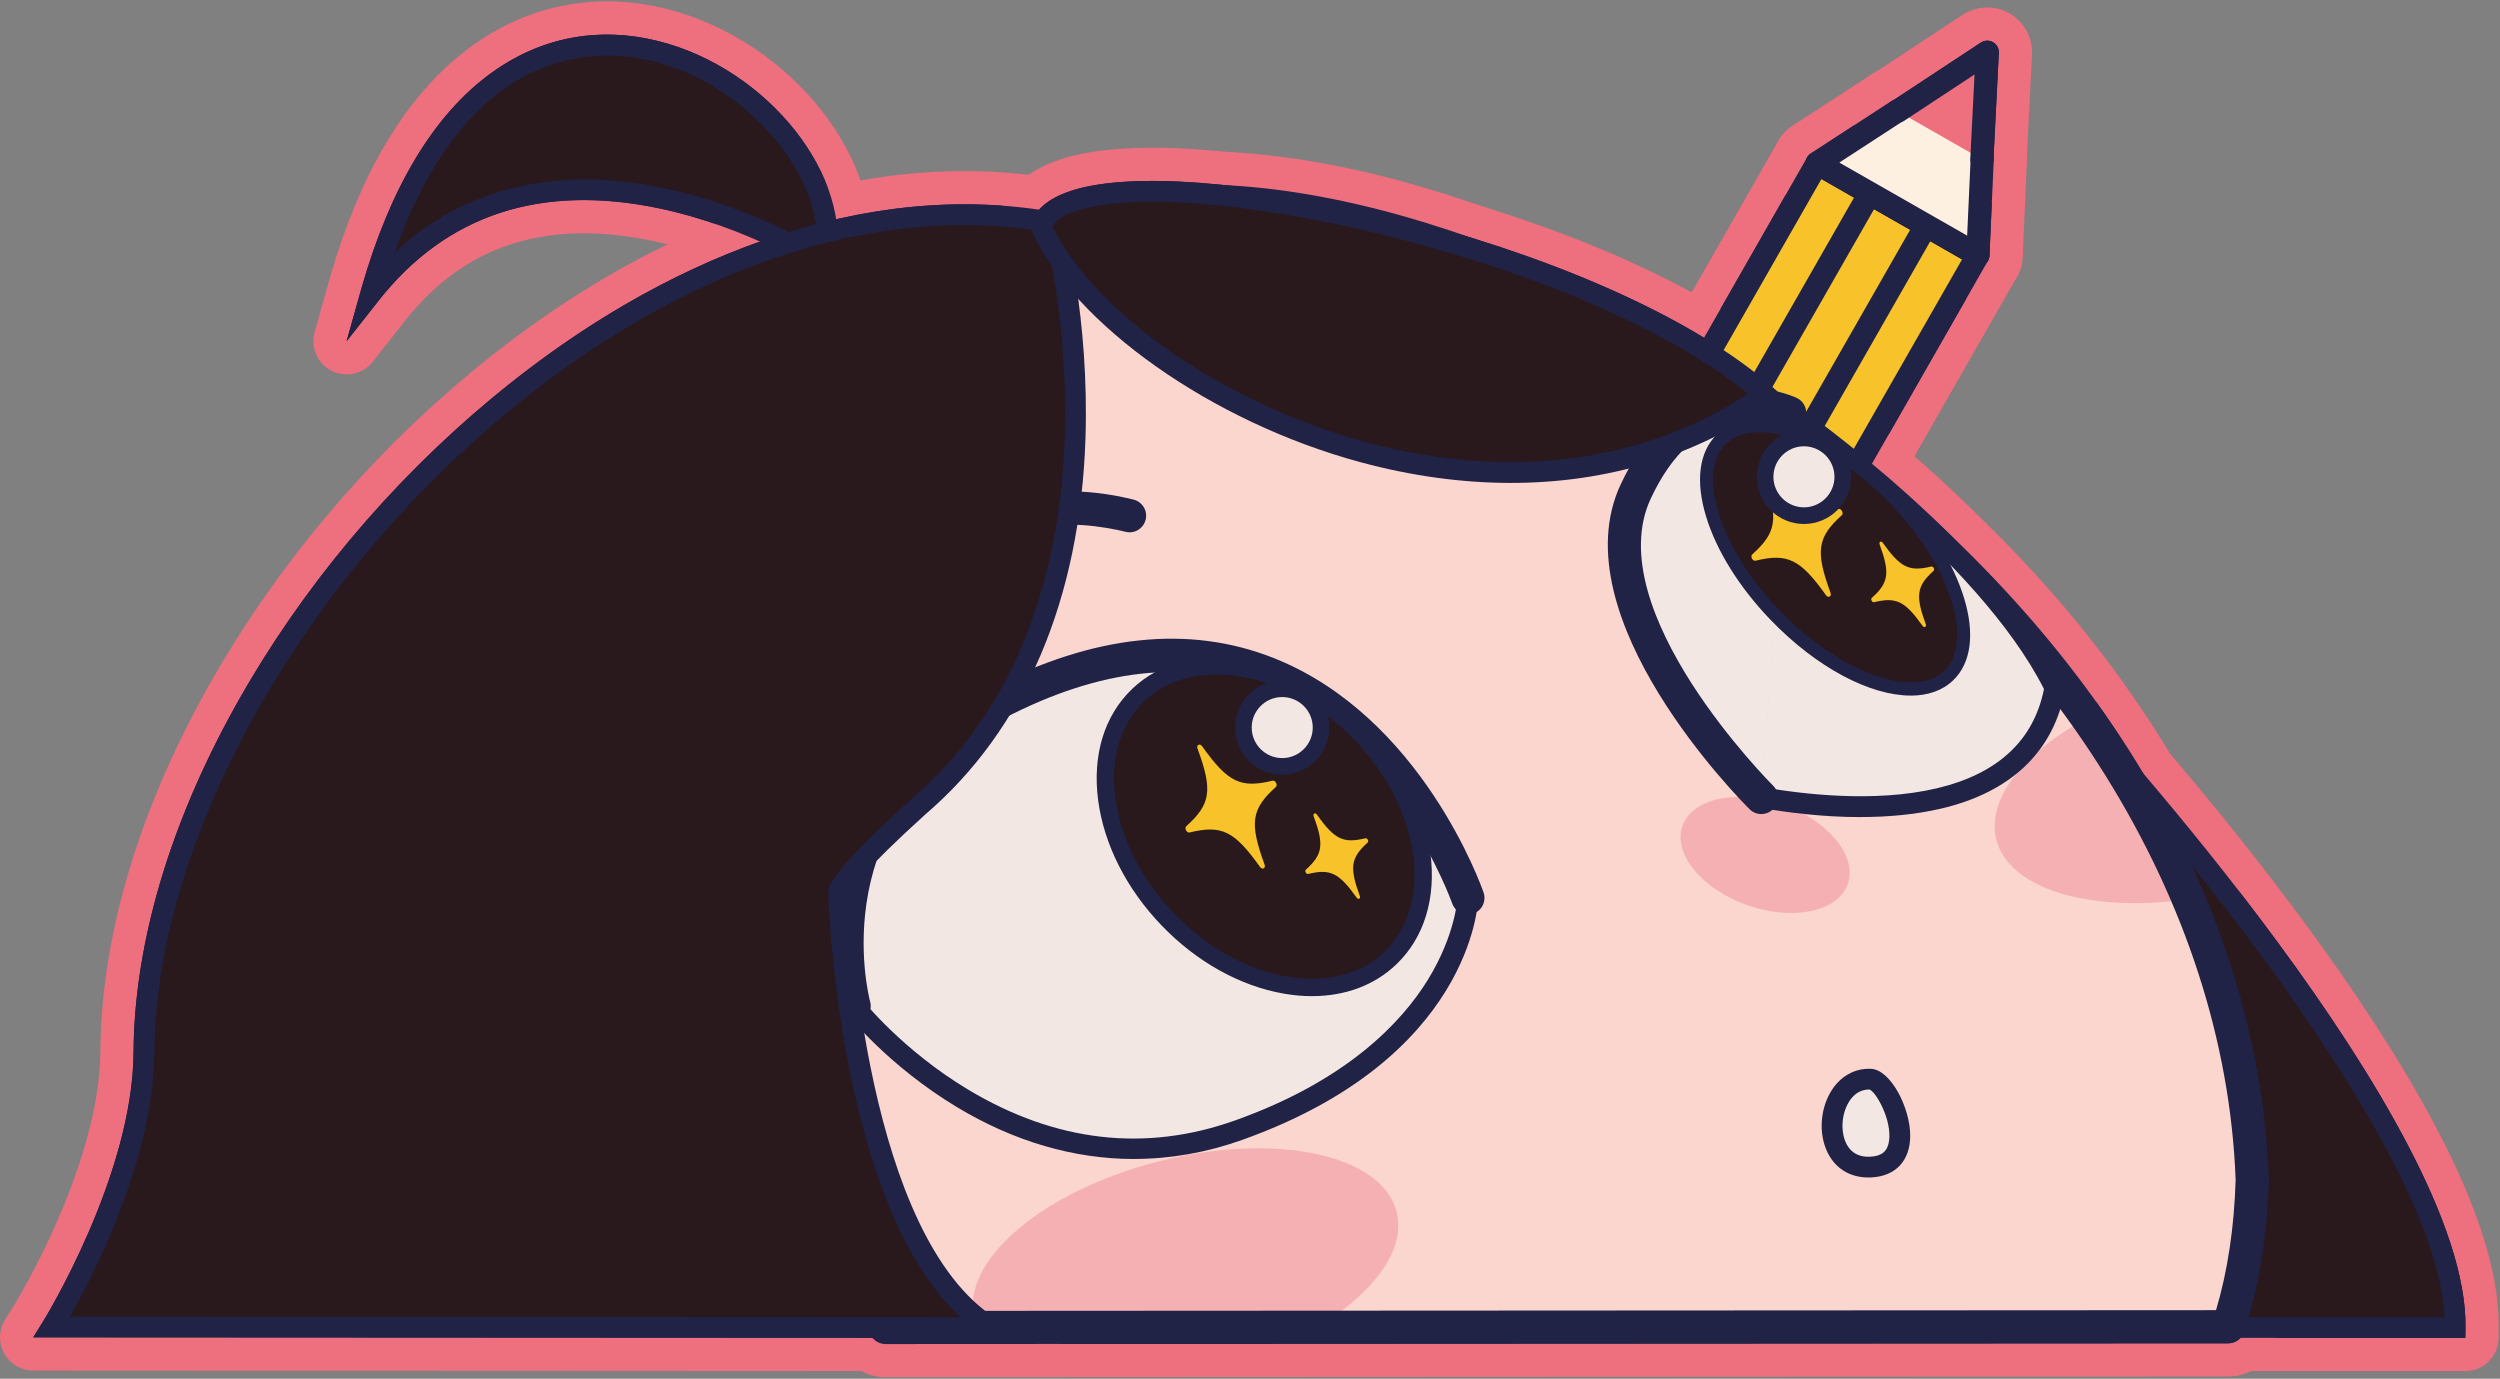 <svg width="602" height="332" viewBox="0 0 602 332" fill="none" xmlns="http://www.w3.org/2000/svg">
<rect x="0" y="0" width="602" height="332" fill="#808080" stroke="none"/>
<mask id="path-1-outside-1_229_2304" maskUnits="userSpaceOnUse" x="386.97" y="30.307" width="98" height="129" fill="black">
<rect fill="white" x="386.97" y="30.307" width="98" height="129"/>
<path d="M395.97 112.067L437.56 39.307L476.26 61.427L425.26 150.647"/>
</mask>
<path d="M395.97 112.067L437.56 39.307L476.26 61.427L425.26 150.647" fill="#202246"/>
<path d="M389.025 108.097C386.832 111.933 388.164 116.82 392 119.013C395.836 121.205 400.723 119.873 402.915 116.037L389.025 108.097ZM437.56 39.307L441.53 32.362C437.694 30.169 432.807 31.501 430.615 35.337L437.56 39.307ZM476.26 61.427L483.205 65.397C484.258 63.555 484.536 61.37 483.978 59.323C483.42 57.276 482.072 55.535 480.23 54.482L476.26 61.427ZM418.315 146.677C416.122 150.513 417.454 155.4 421.29 157.593C425.126 159.785 430.013 158.453 432.205 154.617L418.315 146.677ZM402.915 116.037L444.505 43.277L430.615 35.337L389.025 108.097L402.915 116.037ZM433.59 46.253L472.29 68.373L480.23 54.482L441.53 32.362L433.59 46.253ZM469.315 57.457L418.315 146.677L432.205 154.617L483.205 65.397L469.315 57.457Z" fill="#EE6F7D" mask="url(#path-1-outside-1_229_2304)"/>
<path d="M435.796 32.753C437.395 32.325 439.116 32.486 440.629 33.25L440.929 33.411L440.935 33.414L479.623 55.527L479.924 55.709C482.969 57.647 483.956 61.654 482.163 64.792H482.162L431.162 154.013C429.977 156.094 427.868 157.278 425.688 157.413C425.546 157.428 425.404 157.437 425.26 157.438C424.095 157.438 422.946 157.136 421.907 156.546V156.547C418.627 154.687 417.516 150.521 419.367 147.282H419.368L467.002 63.954L440.087 48.565L401.863 115.433L401.862 115.432C400.012 118.667 395.872 119.817 392.618 117.966L392.617 117.967C389.337 116.107 388.227 111.941 390.078 108.702L431.667 35.942L431.677 35.925L431.85 35.642C432.748 34.248 434.128 33.216 435.759 32.763L435.796 32.753Z" fill="#202246" stroke="#EE6F7D" stroke-width="8" stroke-linecap="round" stroke-linejoin="round"/>
<path d="M448.476 40.003C450.075 39.575 451.796 39.736 453.309 40.5L453.609 40.661L453.615 40.664L467.133 48.388L467.435 48.569C470.479 50.508 471.466 54.514 469.673 57.651V57.652L425.593 134.772L425.592 134.771C424.407 136.852 422.299 138.038 420.119 138.173C419.977 138.188 419.834 138.197 419.69 138.197C418.525 138.197 417.376 137.895 416.337 137.306V137.307C413.058 135.447 411.946 131.282 413.797 128.043V128.042L454.512 56.813L452.767 55.815L414.739 122.33L414.74 122.331C412.882 125.606 408.725 126.717 405.488 124.876L405.487 124.877C402.207 123.017 401.097 118.851 402.948 115.612L444.347 43.192L444.357 43.175L444.531 42.892C445.429 41.498 446.809 40.466 448.44 40.013L448.476 40.003Z" fill="#202246" stroke="#EE6F7D" stroke-width="8" stroke-linecap="round" stroke-linejoin="round"/>
<mask id="path-5-outside-2_229_2304" maskUnits="userSpaceOnUse" x="429.56" y="17.687" width="56" height="52" fill="black">
<rect fill="white" x="429.56" y="17.687" width="56" height="52"/>
<path d="M456.95 26.687L437.56 39.307L476.26 61.427L477.3 38.317"/>
</mask>
<path d="M456.95 26.687L437.56 39.307L476.26 61.427L477.3 38.317" fill="#202246"/>
<path d="M461.314 33.392C465.017 30.982 466.065 26.026 463.655 22.323C461.245 18.62 456.289 17.572 452.586 19.982L461.314 33.392ZM437.56 39.307L433.196 32.602C430.859 34.123 429.483 36.751 429.563 39.538C429.644 42.325 431.17 44.869 433.59 46.253L437.56 39.307ZM476.26 61.427L472.29 68.373C474.71 69.756 477.676 69.78 480.118 68.435C482.561 67.091 484.127 64.572 484.252 61.787L476.26 61.427ZM485.292 38.677C485.491 34.263 482.074 30.524 477.66 30.325C473.246 30.127 469.507 33.544 469.308 37.958L485.292 38.677ZM452.586 19.982L433.196 32.602L441.924 46.012L461.314 33.392L452.586 19.982ZM433.59 46.253L472.29 68.373L480.23 54.482L441.53 32.362L433.59 46.253ZM484.252 61.787L485.292 38.677L469.308 37.958L468.268 61.068L484.252 61.787Z" fill="#EE6F7D" mask="url(#path-5-outside-2_229_2304)"/>
<path d="M453.534 20.813C456.528 19.072 460.385 19.864 462.433 22.686L462.632 22.975L462.815 23.271C464.556 26.265 463.763 30.122 460.942 32.17L460.653 32.37L450.582 38.924L469.99 50.015L470.535 38.006V38.005L470.558 37.661C470.896 34.131 473.916 31.343 477.644 31.533H477.643C481.373 31.714 484.266 34.873 484.096 38.618L483.056 61.711L483.057 61.712C482.959 64.083 481.621 66.231 479.54 67.365L479.541 67.366C479.539 67.367 479.536 67.367 479.534 67.368C479.53 67.37 479.527 67.374 479.524 67.375L479.523 67.374C478.655 67.846 477.685 68.134 476.676 68.194C476.538 68.208 476.399 68.217 476.26 68.217C475.107 68.217 473.95 67.926 472.895 67.319V67.32L434.197 45.2L434.196 45.201C432.134 44.022 430.854 41.855 430.782 39.511C430.709 37.148 431.874 34.913 433.85 33.62L433.857 33.616L453.238 20.995L453.534 20.813Z" fill="#202246" stroke="#EE6F7D" stroke-width="8" stroke-linecap="round" stroke-linejoin="round"/>
<mask id="path-8-outside-3_229_2304" maskUnits="userSpaceOnUse" x="447.99" y="4.557" width="39" height="42" fill="black">
<rect fill="white" x="447.99" y="4.557" width="39" height="42"/>
<path d="M477.23 38.317L478.53 12.557L456.99 26.747"/>
</mask>
<path d="M477.23 38.317L478.53 12.557L456.99 26.747" fill="#202246"/>
<path d="M469.24 37.914C469.017 42.327 472.414 46.084 476.827 46.307C481.239 46.53 484.997 43.133 485.22 38.72L469.24 37.914ZM478.53 12.557L486.52 12.96C486.672 9.949 485.118 7.108 482.5 5.612C479.883 4.116 476.647 4.218 474.129 5.876L478.53 12.557ZM452.589 20.067C448.899 22.497 447.879 27.459 450.309 31.148C452.74 34.838 457.701 35.858 461.391 33.428L452.589 20.067ZM485.22 38.72L486.52 12.96L470.54 12.154L469.24 37.914L485.22 38.72ZM474.129 5.876L452.589 20.067L461.391 33.428L482.931 19.238L474.129 5.876Z" fill="#EE6F7D" mask="url(#path-8-outside-3_229_2304)"/>
<path d="M474.8 6.908C476.888 5.531 479.516 5.435 481.68 6.562L481.888 6.675L482.098 6.798C484.237 8.11 485.431 10.468 485.315 12.908V12.918L484.015 38.679L484.014 38.692C483.821 42.295 480.845 45.127 477.24 45.127C477.043 45.127 476.848 45.112 476.656 45.083C473.031 44.775 470.267 41.652 470.455 37.986L471.078 25.61L460.742 32.418L460.743 32.419C457.599 34.507 453.394 33.607 451.338 30.51C449.25 27.367 450.15 23.162 453.247 21.105L453.26 21.097L474.8 6.907V6.908Z" fill="#202246" stroke="#EE6F7D" stroke-width="8" stroke-linecap="round" stroke-linejoin="round"/>
<path d="M117.869 16.055C131.288 6.532 146.101 5.105 159.462 8.601C172.727 12.073 184.601 20.39 192.605 30.482C200.56 40.512 205.108 52.87 202.555 64.402C202.272 65.683 201.378 66.743 200.164 67.24C198.95 67.736 197.571 67.606 196.471 66.891L196.467 66.889C196.463 66.886 196.454 66.88 196.441 66.872C196.415 66.855 196.373 66.828 196.315 66.792C196.199 66.719 196.019 66.607 195.78 66.46C195.3 66.166 194.579 65.733 193.64 65.196C191.761 64.121 189.013 62.629 185.584 60.994C178.711 57.715 169.18 53.895 158.465 51.647C137.401 47.228 112.35 48.935 93.312 72.133L92.411 73.255C91.229 74.752 89.154 75.207 87.455 74.342C85.755 73.476 84.903 71.53 85.419 69.694C93.028 42.648 104.536 25.517 117.869 16.055Z" fill="#202246" stroke="#EE6F7D" stroke-width="8" stroke-linecap="round" stroke-linejoin="round"/>
<path d="M116.739 13.771C129.455 4.876 144.299 2.195 159.536 6.028L159.535 6.029C173.739 9.597 186.284 18.381 194.686 29.08C202.911 39.554 207.539 52.386 205.116 64.363L204.995 64.932L204.215 68.453C203.931 69.733 203.038 70.792 201.825 71.289C200.612 71.785 199.232 71.657 198.132 70.943L195.117 68.985V68.986C195.117 68.986 191.002 66.337 184.269 63.144C177.505 59.936 168.195 56.224 157.824 54.063H157.823C144.139 51.21 132.091 51.627 121.629 55.068C111.192 58.501 102.081 65.023 94.37 74.793L94.371 74.794L86.61 84.634C85.852 85.596 84.695 86.157 83.47 86.157H83.46C82.208 86.157 81.029 85.571 80.272 84.573C79.516 83.575 79.271 82.281 79.609 81.076L82.999 69.005V69.003L83.336 67.821C90.472 43.088 101.365 24.818 116.135 14.2L116.739 13.771ZM146.5 17.379C146.421 17.384 146.34 17.387 146.26 17.387C139.376 17.387 130.979 19.154 122.643 25.454C116.443 30.138 110.111 37.457 104.459 48.759C120.324 39.405 139.425 36.922 160.61 41.362L162.242 41.717C174.434 44.46 184.952 48.918 192.121 52.481C190.831 46.746 187.589 40.693 182.752 35.155C176.02 27.448 166.586 21.207 156.37 18.637V18.638C153.75 17.983 150.366 17.403 146.5 17.379Z" fill="#202246" stroke="#EE6F7D" stroke-width="8" stroke-linecap="round" stroke-linejoin="round"/>
<path d="M498.22 165.727L498.395 165.731C499.538 165.781 500.571 166.317 501.276 167.154C501.317 167.198 501.368 167.252 501.427 167.316C501.608 167.513 501.875 167.806 502.222 168.187C502.916 168.95 503.931 170.073 505.22 171.516C507.798 174.403 511.475 178.576 515.884 183.734C524.698 194.046 536.453 208.315 548.192 224.12C559.921 239.909 571.696 257.314 580.51 273.892C589.244 290.321 595.394 306.519 595.189 319.719C595.155 321.904 593.375 323.657 591.19 323.657H531.57C529.696 323.657 528.072 322.356 527.665 320.526L494.368 170.83C494.116 169.951 494.164 168.995 494.545 168.124C495.182 166.668 496.621 165.727 498.21 165.727H498.22Z" fill="#202246" stroke="#EE6F7D" stroke-width="8" stroke-linecap="round" stroke-linejoin="round"/>
<path d="M491.905 157.683C493.506 156.845 495.472 157.185 496.698 158.513L502.989 165.323V165.324L504.7 167.196C510.871 173.989 531.561 197.189 551.821 224.713C563.393 240.435 574.892 257.658 583.467 274.099C591.972 290.406 597.896 306.488 597.69 319.769V319.772L597.65 322.232C597.614 324.428 595.814 326.184 593.617 326.167C593.537 326.166 593.457 326.162 593.377 326.157H529.56C527.686 326.157 526.063 324.856 525.656 323.026L489.856 162.095C489.463 160.331 490.303 158.522 491.905 157.683ZM536.769 313.157H584.219C582.96 304.687 579.215 294.582 573.693 283.553C567.27 270.725 558.636 257.016 549.365 243.75C535.831 224.382 521.049 206.123 510.074 193.159L536.769 313.157Z" fill="#202246" stroke="#EE6F7D" stroke-width="8" stroke-linecap="round" stroke-linejoin="round"/>
<path d="M259.273 48.434C280.525 41.818 308.479 43.678 338.25 52.147C368.594 60.779 401.281 76.403 431.54 97.67C491.956 140.132 543.429 205.659 546.327 283.909L546.328 284.173C545.929 297.952 543.867 310.093 540.348 320.734C539.806 322.371 538.276 323.476 536.552 323.477L213.233 323.657C212.278 323.658 211.355 323.317 210.63 322.697L213.23 319.657L210.953 322.316C210.651 322.668 210.628 322.692 210.625 322.693C210.623 322.691 210.619 322.687 210.615 322.684C210.607 322.677 210.596 322.667 210.581 322.655C210.552 322.63 210.51 322.594 210.456 322.547C210.348 322.453 210.19 322.316 209.986 322.136C209.576 321.776 208.98 321.246 208.216 320.555C206.689 319.172 204.495 317.143 201.801 314.534C196.415 309.32 189.023 301.783 180.972 292.471C164.911 273.895 146.041 248.043 135.382 219.318C124.701 190.532 122.147 158.482 139.409 128.112C156.599 97.868 192.982 70.119 258.266 48.756L259.273 48.434Z" fill="#202246" stroke="#EE6F7D" stroke-width="8" stroke-linecap="round" stroke-linejoin="round"/>
<mask id="mask0_229_2304" style="mask-type:luminance" maskUnits="userSpaceOnUse" x="122" y="40" width="429" height="288">
<path d="M259.273 48.434C280.525 41.818 308.479 43.678 338.25 52.147C368.594 60.779 401.281 76.403 431.54 97.67C491.956 140.132 543.429 205.659 546.327 283.909L546.328 284.173C545.929 297.952 543.867 310.093 540.348 320.734C539.806 322.371 538.276 323.476 536.552 323.477L213.233 323.657C212.278 323.658 211.355 323.317 210.63 322.697L213.23 319.657L210.953 322.316C210.651 322.668 210.628 322.692 210.625 322.693C210.623 322.691 210.619 322.687 210.615 322.684C210.607 322.677 210.596 322.667 210.581 322.655C210.552 322.63 210.51 322.594 210.456 322.547C210.348 322.453 210.19 322.316 209.986 322.136C209.576 321.776 208.98 321.246 208.216 320.555C206.689 319.172 204.495 317.143 201.801 314.534C196.415 309.32 189.023 301.783 180.972 292.471C164.911 273.895 146.041 248.043 135.382 219.318C124.701 190.532 122.147 158.482 139.409 128.112C156.599 97.868 192.982 70.119 258.266 48.756L259.273 48.434Z" fill="white" stroke="white" stroke-width="8" stroke-linecap="round" stroke-linejoin="round"/>
</mask>
<g mask="url(#mask0_229_2304)">
<path d="M524.213 160.326C538.715 156.653 552.767 156.172 563.835 158.535C574.625 160.838 583.925 166.215 586.258 175.427C588.591 184.64 582.971 193.795 574.577 200.956C565.968 208.301 553.38 214.566 538.878 218.238C524.376 221.91 510.323 222.391 499.255 220.029C488.464 217.726 479.165 212.349 476.832 203.137C474.499 193.924 480.119 184.769 488.513 177.608C497.122 170.263 509.711 163.998 524.213 160.326Z" fill="#202246" stroke="#EE6F7D" stroke-width="8" stroke-linecap="round" stroke-linejoin="round"/>
<path d="M278.149 275.753C292.651 272.081 306.704 271.6 317.772 273.962C328.562 276.265 337.861 281.642 340.194 290.855C342.527 300.067 336.907 309.222 328.514 316.383C319.904 323.728 307.316 329.993 292.814 333.665C278.312 337.338 264.259 337.819 253.191 335.457C242.401 333.153 233.101 327.777 230.768 318.564C228.435 309.351 234.055 300.197 242.449 293.036C251.059 285.69 263.647 279.425 278.149 275.753Z" fill="#202246" stroke="#EE6F7D" stroke-width="8" stroke-linecap="round" stroke-linejoin="round"/>
</g>
<path d="M288.015 56.458C278.569 56.478 270.065 57.633 262.719 59.94L262.005 60.168H262.004C189.126 84.017 149.313 117.248 140.721 157.962L140.524 158.925C132.983 196.931 153.824 236.522 173.402 263.635L173.403 263.636L174.281 264.845C191.534 288.473 210.047 306.01 216.276 311.666L530.588 311.489C532.763 303.258 534.034 294.073 534.337 284.09C531.841 219.503 492.39 155.292 425.206 107.896L423.612 106.779C377.886 74.901 326.354 56.467 288.26 56.467C288.178 56.467 288.096 56.463 288.015 56.458ZM550.34 284.167L550.338 284.283C549.939 298.061 547.879 310.757 544.146 321.989C543.065 325.247 540.011 327.466 536.562 327.466L536.563 327.467L213.51 327.646C213.421 327.652 213.331 327.658 213.24 327.658C211.355 327.658 209.504 326.988 208.05 325.744V325.745C206.928 324.79 182.952 304.125 160.539 273.131H160.538C130.584 231.706 117.836 191.085 124.826 155.82V155.819L125.059 154.681C135.187 106.579 180.524 69.991 257.026 44.955H257.026L258.045 44.63C279.54 37.926 307.501 39.324 338.805 48.147H338.806L340.286 48.57C371.396 57.544 403.33 73.116 432.768 93.636L434.445 94.813C505.254 144.777 547.74 213.447 550.337 283.759L550.34 283.908V284.167Z" fill="#202246" stroke="#EE6F7D" stroke-width="8" stroke-linecap="round" stroke-linejoin="round"/>
<path d="M401.358 197.566C403.168 192.401 408.017 189.546 413.135 188.46C418.335 187.356 424.538 187.859 430.612 189.988C436.686 192.117 441.844 195.598 445.217 199.707C448.536 203.752 450.542 209.01 448.731 214.175C446.92 219.34 442.07 222.195 436.952 223.281C431.752 224.384 425.549 223.882 419.476 221.753C413.402 219.623 408.243 216.143 404.871 212.034C401.551 207.989 399.547 202.732 401.358 197.566Z" fill="#202246" stroke="#EE6F7D" stroke-width="8" stroke-linecap="round" stroke-linejoin="round"/>
<path d="M450.558 255.87H450.561L450.918 255.896C452.677 256.076 454.056 257.03 454.935 257.801C455.957 258.697 456.856 259.833 457.615 261.012C459.135 263.373 460.417 266.423 461.05 269.512C461.664 272.513 461.784 276.158 460.229 279.296C458.546 282.693 455.304 284.713 450.99 285.01L450.569 285.033C445.992 285.227 442.356 283.39 440.032 280.313C437.83 277.399 437.043 273.706 437.19 270.319C437.338 266.922 438.444 263.372 440.601 260.604C442.829 257.747 446.239 255.699 450.558 255.87Z" fill="#202246" stroke="#EE6F7D" stroke-width="8" stroke-linecap="round" stroke-linejoin="round"/>
<path d="M448.955 266.965C448.833 267.112 448.71 267.285 448.593 267.483L448.591 267.487C447.39 269.513 447.449 272.398 448.278 273.793L448.383 273.956C448.644 274.324 449.04 274.589 450.112 274.541H450.119L450.434 274.52C450.633 274.5 450.775 274.473 450.871 274.449C450.886 274.386 450.906 274.302 450.922 274.195V274.188L450.954 273.914C451.073 272.503 450.631 270.519 449.765 268.558C449.5 267.958 449.221 267.419 448.955 266.965ZM463.967 274.177C463.834 277.707 462.704 280.95 460.386 283.413C458.061 285.885 454.895 287.195 451.385 287.48L450.678 287.523C450.622 287.526 450.566 287.527 450.51 287.527C450.468 287.527 450.418 287.529 450.31 287.531C450.219 287.534 450.068 287.537 449.91 287.537C444.531 287.537 439.873 285.062 437.116 280.449L437.117 280.448C433.67 274.681 433.916 266.724 437.413 260.851C440.268 256.047 445.103 253.145 450.662 253.37L450.661 253.371C453.118 253.469 455.157 254.692 456.661 256.035C458.193 257.404 459.485 259.169 460.518 261.014C462.563 264.662 463.974 269.305 463.98 273.461V273.467L463.967 274.177Z" fill="#202246" stroke="#EE6F7D" stroke-width="8" stroke-linecap="round" stroke-linejoin="round"/>
<mask id="path-23-outside-4_229_2304" maskUnits="userSpaceOnUse" x="415.13" y="90.427" width="88" height="112" fill="black">
<rect fill="white" x="415.13" y="90.427" width="88" height="112"/>
<path d="M430.94 99.427C430.94 99.427 478.94 133.067 494.81 165.567C489.25 197.107 449.29 196.477 424.13 192.027"/>
</mask>
<path d="M430.94 99.427C430.94 99.427 478.94 133.067 494.81 165.567C489.25 197.107 449.29 196.477 424.13 192.027" fill="#202246"/>
<path d="M435.531 92.876C431.913 90.34 426.924 91.218 424.389 94.836C421.853 98.454 422.73 103.443 426.349 105.978L435.531 92.876ZM494.81 165.567L502.689 166.956C502.982 165.291 502.741 163.576 501.999 162.057L494.81 165.567ZM425.523 184.149C421.173 183.38 417.022 186.283 416.252 190.634C415.483 194.985 418.386 199.135 422.737 199.905L425.523 184.149ZM430.94 99.427C426.349 105.978 426.348 105.978 426.347 105.977C426.347 105.977 426.347 105.977 426.347 105.977C426.347 105.977 426.348 105.978 426.35 105.979C426.353 105.981 426.359 105.986 426.368 105.992C426.386 106.005 426.415 106.025 426.456 106.054C426.536 106.111 426.661 106.2 426.828 106.319C427.161 106.557 427.661 106.918 428.309 107.392C429.604 108.34 431.487 109.74 433.803 111.526C438.439 115.102 444.782 120.2 451.599 126.28C465.46 138.643 480.412 154.313 487.621 169.077L501.999 162.057C493.339 144.321 476.355 126.921 462.249 114.339C455.082 107.947 448.433 102.604 443.573 98.856C441.141 96.98 439.15 95.499 437.758 94.48C437.062 93.971 436.516 93.577 436.138 93.307C435.949 93.172 435.803 93.067 435.701 92.995C435.65 92.959 435.61 92.931 435.582 92.911C435.567 92.901 435.556 92.893 435.548 92.887C435.544 92.884 435.54 92.882 435.537 92.88C435.536 92.879 435.535 92.878 435.534 92.878C435.532 92.877 435.531 92.876 430.94 99.427ZM486.932 164.178C485.852 170.303 483.212 174.531 479.69 177.613C476.045 180.803 471.073 183.085 465.001 184.503C452.716 187.371 437.682 186.3 425.523 184.149L422.737 199.905C435.738 202.204 453.264 203.673 468.639 200.084C476.397 198.273 484.03 195.077 490.227 189.653C496.548 184.122 500.988 176.601 502.689 166.956L486.932 164.178Z" fill="#EE6F7D" mask="url(#path-23-outside-4_229_2304)"/>
<path d="M431.669 93.437C432.715 93.254 433.79 93.494 434.659 94.104C435.718 94.847 448.036 103.544 462.127 116.201C476.129 128.778 492.299 145.629 500.644 162.711H500.643L500.998 163.428C501.373 164.189 501.496 165.051 501.35 165.887L501.21 166.687L501.209 166.693C498.261 183.395 486.485 194.369 468.298 198.612H468.297C461.706 200.148 454.838 200.73 448.263 200.745C448.169 200.752 448.075 200.757 447.98 200.757C438.717 200.757 429.893 199.642 422.996 198.426C421.95 198.242 421.021 197.65 420.413 196.78C419.804 195.911 419.567 194.835 419.751 193.79L420.622 188.87L420.662 188.669C421.135 186.607 423.147 185.257 425.254 185.628C434.287 187.221 451.161 189.277 465.329 185.962H465.331L465.97 185.809C472.528 184.192 477.505 181.636 481.093 178.326C484.458 175.223 486.766 171.309 487.968 166.473C480.247 151.903 465.643 136.822 452.438 125.059C440.641 114.549 430.293 106.973 427.743 105.136L427.146 104.708C425.374 103.426 424.959 100.959 426.215 99.169L429.085 95.079L429.204 94.92C429.812 94.139 430.69 93.608 431.669 93.437Z" fill="#202246" stroke="#EE6F7D" stroke-width="8" stroke-linecap="round" stroke-linejoin="round"/>
<mask id="path-26-outside-5_229_2304" maskUnits="userSpaceOnUse" x="383.158" y="89.463" width="56" height="111" fill="black">
<rect fill="white" x="383.158" y="89.463" width="56" height="111"/>
<path d="M424.13 192.027C424.13 192.027 379.91 148.187 393.89 118.327C407.87 88.467 430.93 99.427 430.93 99.427"/>
</mask>
<path d="M424.13 192.027C424.13 192.027 379.91 148.187 393.89 118.327C407.87 88.467 430.93 99.427 430.93 99.427" fill="#202246"/>
<path d="M418.498 197.708C421.635 200.819 426.701 200.797 429.811 197.66C432.922 194.522 432.9 189.457 429.762 186.346L418.498 197.708ZM427.496 106.653C431.486 108.549 436.259 106.852 438.156 102.861C440.052 98.871 438.355 94.098 434.364 92.202L427.496 106.653ZM424.13 192.027C429.762 186.346 429.764 186.347 429.765 186.348C429.765 186.348 429.766 186.349 429.766 186.349C429.766 186.35 429.766 186.35 429.766 186.349C429.764 186.347 429.76 186.343 429.753 186.336C429.739 186.323 429.715 186.299 429.681 186.265C429.614 186.196 429.506 186.088 429.362 185.94C429.074 185.645 428.641 185.195 428.086 184.605C426.975 183.424 425.385 181.685 423.51 179.501C419.746 175.114 414.911 169.017 410.526 162.093C406.109 155.121 402.348 147.623 400.455 140.41C398.567 133.212 398.694 126.934 401.135 121.719L386.645 114.935C382.096 124.65 382.508 135.05 384.979 144.47C387.446 153.875 392.119 162.935 397.009 170.656C401.931 178.425 407.278 185.154 411.368 189.92C413.421 192.312 415.176 194.232 416.429 195.565C417.056 196.232 417.558 196.753 417.911 197.115C418.088 197.296 418.227 197.437 418.326 197.536C418.375 197.586 418.414 197.625 418.443 197.654C418.458 197.669 418.469 197.68 418.478 197.689C418.483 197.694 418.487 197.698 418.49 197.701C418.492 197.702 418.494 197.704 418.494 197.705C418.496 197.707 418.498 197.708 424.13 192.027ZM401.135 121.719C407.09 109.001 414.164 106.21 418.7 105.611C421.26 105.272 423.576 105.568 425.274 105.968C426.11 106.165 426.757 106.378 427.156 106.525C427.355 106.598 427.488 106.652 427.548 106.678C427.577 106.69 427.589 106.696 427.581 106.692C427.577 106.69 427.568 106.686 427.553 106.68C427.546 106.676 427.538 106.672 427.529 106.668C427.524 106.666 427.519 106.663 427.513 106.661C427.511 106.659 427.506 106.657 427.505 106.657C427.5 106.655 427.496 106.653 430.93 99.427C434.364 92.202 434.36 92.2 434.355 92.197C434.353 92.197 434.348 92.194 434.345 92.192C434.338 92.189 434.331 92.186 434.323 92.182C434.308 92.175 434.291 92.168 434.273 92.159C434.237 92.142 434.195 92.123 434.146 92.101C434.05 92.058 433.93 92.005 433.788 91.945C433.503 91.824 433.127 91.673 432.668 91.504C431.751 91.168 430.487 90.758 428.944 90.394C425.88 89.673 421.557 89.094 416.605 89.749C406.116 91.134 394.671 97.793 386.645 114.935L401.135 121.719Z" fill="#EE6F7D" mask="url(#path-26-outside-5_229_2304)"/>
<path d="M409.898 91.372C422.505 86.845 433.361 91.725 434.366 92.205L434.367 92.204C434.369 92.205 434.372 92.208 434.375 92.209C434.385 92.214 434.396 92.218 434.404 92.222L434.403 92.224C438.258 94.079 439.928 98.59 438.335 102.474L438.17 102.849C438.168 102.854 438.166 102.858 438.164 102.863C436.279 106.83 431.569 108.511 427.614 106.698C426.496 106.262 422.885 104.98 418.439 105.643L418.44 105.644C411.895 106.62 405.954 111.452 401.142 121.715C398.531 127.292 398.595 133.899 400.583 141.086C402.568 148.268 406.376 155.651 410.706 162.406C415.018 169.136 419.745 175.087 423.434 179.391C425.275 181.538 426.847 183.265 427.967 184.462C428.533 185.066 428.978 185.531 429.282 185.844L429.745 186.314L429.769 186.34L430.054 186.638C432.899 189.766 432.829 194.605 429.816 197.646L429.817 197.647C428.352 199.131 426.453 199.904 424.554 200.004C424.415 200.019 424.274 200.027 424.13 200.027C422.092 200.027 420.052 199.246 418.5 197.714L418.497 197.711C417.465 196.691 405.691 184.877 396.043 169.152C391.219 161.289 386.821 152.281 384.629 143.028C382.433 133.755 382.401 123.995 386.648 114.93L387.171 113.837C392.65 102.648 400.211 94.847 409.898 91.373V91.372Z" fill="#202246" stroke="#EE6F7D" stroke-width="8" stroke-linecap="round" stroke-linejoin="round"/>
<path d="M411.771 102.871C417.424 97.44 426.059 97.685 434.105 100.488C442.384 103.373 451.36 109.338 459.257 117.559C467.155 125.781 472.755 134.987 475.305 143.376C477.783 151.528 477.682 160.166 472.029 165.597C466.375 171.028 457.739 170.783 449.693 167.98C441.414 165.095 432.439 159.13 424.541 150.909C416.643 142.688 411.043 133.48 408.493 125.091C406.015 116.94 406.118 108.301 411.771 102.871Z" fill="#202246" stroke="#EE6F7D" stroke-width="8" stroke-linecap="round" stroke-linejoin="round"/>
<path d="M410.96 101.448C416.905 95.999 425.647 95.951 434.03 98.732C442.701 101.61 452.057 107.784 460.375 116.446V116.447L461.101 117.212C468.537 125.151 474.149 134.198 476.788 142.895L477.041 143.76C479.548 152.681 478.809 161.205 473.104 166.698L473.102 166.7C469.589 170.078 464.964 171.507 460.08 171.507C459.97 171.507 459.862 171.502 459.754 171.493C448.56 171.346 434.866 163.888 423.407 151.97L423.405 151.968C415.852 144.101 410.087 135.08 407.257 126.361L406.993 125.518C404.191 116.285 404.787 107.386 410.675 101.716L410.68 101.712L410.96 101.448ZM423.809 108.089C423.733 108.093 423.656 108.098 423.58 108.098C421.023 108.098 419.397 108.783 418.407 109.737L418.403 109.74C416.646 111.43 415.537 115.337 417.647 122.285L417.855 122.945C420.086 129.8 424.839 137.382 431.444 144.256H431.445L432.082 144.911C438.694 151.617 446.023 156.368 452.372 158.695C459.257 161.219 463.539 160.456 465.41 158.661L465.412 158.66L465.574 158.496C467.228 156.734 468.207 152.855 466.163 146.12L465.955 145.459C463.724 138.604 458.971 131.022 452.366 124.148V124.147C447.432 119.015 442.043 114.954 436.92 112.196C431.849 109.466 427.284 108.142 423.809 108.089Z" fill="#202246" stroke="#EE6F7D" stroke-width="8" stroke-linecap="round" stroke-linejoin="round"/>
<path d="M423.01 110.376C425.564 109.034 427.956 110.463 429.005 111.936L429.007 111.935C432.112 116.288 433.913 118.038 435.41 118.771C436.629 119.369 438.171 119.537 441.743 118.673L442.023 118.612C444.882 118.071 446.597 120.265 447.09 121.191C447.602 122.155 448.493 124.943 446.186 127.032L446.176 127.04C443.439 129.503 442.706 130.874 442.511 132.219C442.286 133.764 442.648 136.036 444.214 140.444L444.544 141.355L444.546 141.36L444.652 141.689C445.136 143.397 444.835 145.935 442.43 147.198C439.875 148.54 437.483 147.111 436.434 145.639V145.64C433.329 141.286 431.526 139.536 430.029 138.803C428.81 138.206 427.268 138.037 423.696 138.9L423.697 138.901C420.67 139.647 418.859 137.339 418.351 136.383C417.839 135.419 416.947 132.632 419.255 130.542L419.264 130.534L419.754 130.085C422.09 127.9 422.746 126.616 422.929 125.355C423.168 123.707 422.742 121.233 420.896 116.219L420.895 116.214C420.274 114.52 420.444 111.724 423.01 110.376ZM421.783 131.133C421.788 131.132 421.793 131.131 421.798 131.13L421.809 131.127C421.8 131.129 421.792 131.131 421.783 131.133ZM443.642 126.444C443.635 126.446 443.627 126.447 443.62 126.448C443.632 126.445 443.645 126.444 443.657 126.441L443.642 126.444Z" fill="#202246" stroke="#EE6F7D" stroke-width="8" stroke-linecap="round" stroke-linejoin="round"/>
<path d="M450.9 126.921C453.375 125.62 455.661 127.017 456.63 128.379L457.018 128.919C458.902 131.503 459.897 132.364 460.57 132.693C460.986 132.897 461.635 133.083 463.679 132.629L464.107 132.529C467.01 131.82 468.72 134.028 469.179 134.897C469.641 135.768 470.505 138.429 468.274 140.431L468.275 140.432C466.456 142.067 466.22 142.764 466.149 143.254C466.034 144.049 466.214 145.488 467.485 148.948H467.484C468.06 150.516 467.921 153.199 465.44 154.503C462.956 155.809 460.661 154.396 459.699 153.029V153.028C457.568 150.035 456.486 149.081 455.77 148.731C455.327 148.514 454.618 148.316 452.233 148.895L452.232 148.894C449.33 149.602 447.62 147.396 447.161 146.527C446.699 145.656 445.835 142.994 448.066 140.992H448.065C449.884 139.357 450.12 138.66 450.191 138.17C450.306 137.375 450.126 135.936 448.855 132.476L448.856 132.475C448.281 130.907 448.42 128.225 450.9 126.921Z" fill="#202246" stroke="#EE6F7D" stroke-width="8" stroke-linecap="round" stroke-linejoin="round"/>
<path d="M434.39 101.477C441.762 101.477 447.74 107.454 447.74 114.827C447.74 122.2 441.763 128.177 434.39 128.177C427.017 128.177 421.04 122.2 421.04 114.827C421.04 107.454 427.017 101.477 434.39 101.477Z" fill="#202246" stroke="#EE6F7D" stroke-width="8" stroke-linecap="round" stroke-linejoin="round"/>
<path d="M434.39 99.477C442.859 99.477 449.74 106.358 449.74 114.827C449.74 123.296 442.859 130.177 434.39 130.177C425.921 130.177 419.04 123.296 419.04 114.827C419.04 106.358 425.921 99.477 434.39 99.477ZM434.39 111.467C432.543 111.467 431.04 112.973 431.04 114.817C431.04 116.658 432.549 118.167 434.39 118.167C436.231 118.167 437.74 116.658 437.74 114.817C437.74 112.976 436.231 111.467 434.39 111.467Z" fill="#202246" stroke="#EE6F7D" stroke-width="8" stroke-linecap="round" stroke-linejoin="round"/>
<path d="M386.452 72.143C390.288 70.742 394.589 72.464 396.388 76.153L396.559 76.528L396.563 76.537L396.713 76.918C398.162 80.883 396.276 85.344 392.329 87.027L392.324 87.029C390.086 87.979 387.388 90.517 384.798 93.78C382.309 96.916 380.341 100.177 379.468 101.833L379.465 101.838C378.076 104.463 375.429 106.009 372.659 106.103L372.39 106.107C372.245 106.107 372.103 106.098 371.962 106.083C370.991 106.031 370.036 105.803 369.133 105.402L368.694 105.191L368.661 105.174C364.777 103.122 363.245 98.305 365.309 94.376C365.791 93.458 368.056 89.261 371.56 84.693C374.989 80.222 379.99 74.881 386.064 72.296L386.07 72.294L386.452 72.143Z" fill="#202246" stroke="#EE6F7D" stroke-width="8" stroke-linecap="round" stroke-linejoin="round"/>
<path d="M243.715 116.91C249.717 114.16 257.034 114.061 262.649 114.538C268.387 115.026 273.018 116.181 274.032 116.452L274.031 116.453C278.292 117.579 280.851 121.945 279.729 126.214L279.728 126.213C278.784 129.816 275.541 132.188 271.99 132.188C271.854 132.187 271.72 132.179 271.587 132.166C271.063 132.14 270.522 132.062 269.974 131.918V131.919C268.169 131.45 264.435 130.709 260.44 130.438C256.284 130.155 252.588 130.44 250.376 131.453L250.374 131.454C246.484 133.235 241.909 131.64 239.953 127.882L239.773 127.512C237.935 123.496 239.694 118.751 243.715 116.91Z" fill="#202246" stroke="#EE6F7D" stroke-width="8" stroke-linecap="round" stroke-linejoin="round"/>
<mask id="path-37-outside-6_229_2304" maskUnits="userSpaceOnUse" x="196.68" y="208.207" width="165" height="77" fill="black">
<rect fill="white" x="196.68" y="208.207" width="165" height="77"/>
<path d="M205.68 242.287C205.68 242.287 244.23 291.417 298.28 272.147C352.33 252.877 353.46 216.207 353.46 216.207"/>
</mask>
<path d="M205.68 242.287C205.68 242.287 244.23 291.417 298.28 272.147C352.33 252.877 353.46 216.207 353.46 216.207" fill="#202246"/>
<path d="M211.974 237.349C209.246 233.873 204.217 233.266 200.741 235.993C197.266 238.721 196.659 243.75 199.386 247.226L211.974 237.349ZM361.456 216.454C361.592 212.037 358.123 208.347 353.706 208.211C349.29 208.075 345.6 211.545 345.464 215.961L361.456 216.454ZM205.68 242.287C199.386 247.226 199.388 247.228 199.391 247.232C199.392 247.233 199.394 247.236 199.396 247.239C199.4 247.244 199.405 247.25 199.41 247.256C199.421 247.269 199.433 247.285 199.449 247.304C199.479 247.343 199.519 247.392 199.568 247.454C199.667 247.576 199.803 247.743 199.977 247.952C200.324 248.369 200.82 248.952 201.46 249.673C202.739 251.113 204.598 253.107 206.991 255.418C211.763 260.026 218.745 265.973 227.584 271.296C245.299 281.966 270.985 290.372 300.966 279.683L295.593 264.612C271.525 273.193 250.911 266.668 235.839 257.59C228.284 253.04 222.25 247.909 218.105 243.907C216.04 241.914 214.464 240.22 213.424 239.048C212.904 238.463 212.519 238.01 212.275 237.717C212.153 237.57 212.067 237.464 212.016 237.402C211.991 237.37 211.975 237.35 211.968 237.341C211.964 237.336 211.963 237.335 211.964 237.336C211.964 237.337 211.965 237.338 211.967 237.34C211.968 237.341 211.97 237.343 211.97 237.344C211.972 237.346 211.974 237.349 205.68 242.287ZM300.966 279.683C329.612 269.47 344.923 254.349 352.974 241.107C356.959 234.553 359.073 228.613 360.192 224.209C360.752 222.008 361.064 220.188 361.238 218.861C361.325 218.197 361.378 217.656 361.409 217.25C361.425 217.048 361.436 216.879 361.443 216.745C361.447 216.679 361.45 216.621 361.452 216.572C361.453 216.548 361.454 216.526 361.454 216.506C361.455 216.496 361.455 216.487 361.455 216.478C361.455 216.474 361.456 216.468 361.456 216.465C361.456 216.459 361.456 216.454 353.46 216.207C345.464 215.961 345.464 215.955 345.464 215.95C345.464 215.948 345.464 215.943 345.464 215.94C345.465 215.933 345.465 215.927 345.465 215.922C345.465 215.911 345.466 215.902 345.466 215.895C345.467 215.882 345.467 215.877 345.467 215.881C345.466 215.887 345.464 215.927 345.459 215.997C345.448 216.138 345.423 216.403 345.374 216.78C345.275 217.534 345.076 218.729 344.685 220.267C343.904 223.341 342.357 227.772 339.303 232.795C333.277 242.705 320.998 255.554 295.593 264.612L300.966 279.683Z" fill="#EE6F7D" mask="url(#path-37-outside-6_229_2304)"/>
<path d="M351.088 212.119L356.088 212.279C358.227 212.348 359.919 214.083 359.959 216.198L359.958 216.404C359.918 217.655 359.357 228.043 351.561 240.71C343.846 253.244 329.235 267.702 301.78 277.778L300.464 278.255H300.462C291.553 281.429 282.478 283.042 273.39 283.075C273.294 283.082 273.197 283.087 273.1 283.087C257.851 283.087 242.715 278.66 228.356 270.014H228.355C213.315 260.953 203.741 250.128 201.215 247.098L200.569 246.304C199.912 245.47 199.613 244.409 199.738 243.354C199.864 242.3 200.403 241.339 201.237 240.683L205.168 237.593L205.329 237.473C206.149 236.892 207.159 236.64 208.16 236.771C209.228 236.912 210.194 237.476 210.84 238.337L211.229 238.805C213.122 241.051 221.825 250.931 235.196 258.957H235.197C255.293 271.011 275.68 273.306 296.096 266.02L297.314 265.578C322.687 256.249 334.768 243.017 340.424 233.83L340.996 232.879C346.729 223.121 346.96 215.59 346.96 216.117C346.96 215.034 347.399 213.998 348.177 213.244C348.955 212.491 350.005 212.085 351.088 212.119Z" fill="#202246" stroke="#EE6F7D" stroke-width="8" stroke-linecap="round" stroke-linejoin="round"/>
<mask id="path-40-outside-7_229_2304" maskUnits="userSpaceOnUse" x="196.048" y="148.81" width="166" height="102" fill="black">
<rect fill="white" x="196.048" y="148.81" width="166" height="102"/>
<path d="M353.46 216.217C353.46 216.217 322.47 126.647 240.07 169.347C192.68 193.917 205.68 242.287 205.68 242.287"/>
</mask>
<path d="M353.46 216.217C353.46 216.217 322.47 126.647 240.07 169.347C192.68 193.917 205.68 242.287 205.68 242.287" fill="#202246"/>
<path d="M345.9 218.833C347.344 223.008 351.9 225.222 356.076 223.778C360.251 222.333 362.465 217.777 361.02 213.601L345.9 218.833ZM240.07 169.347L236.389 162.244L236.388 162.245L240.07 169.347ZM197.954 244.364C199.101 248.631 203.489 251.16 207.756 250.013C212.023 248.866 214.553 244.478 213.406 240.211L197.954 244.364ZM353.46 216.217C361.02 213.601 361.019 213.598 361.017 213.593C361.017 213.591 361.015 213.587 361.014 213.583C361.011 213.576 361.008 213.567 361.005 213.556C360.997 213.536 360.988 213.51 360.977 213.479C360.955 213.416 360.925 213.332 360.887 213.228C360.811 213.019 360.703 212.728 360.563 212.362C360.283 211.63 359.873 210.596 359.327 209.315C358.236 206.756 356.597 203.194 354.362 199.075C349.92 190.885 342.996 180.251 333.16 170.955C323.287 161.625 310.292 153.477 293.853 150.763C277.359 148.041 258.23 150.926 236.389 162.244L243.751 176.45C263.11 166.418 278.755 164.488 291.247 166.55C303.793 168.621 313.995 174.859 322.17 182.584C330.382 190.344 336.355 199.433 340.298 206.703C342.257 210.315 343.682 213.416 344.608 215.589C345.07 216.673 345.406 217.522 345.62 218.081C345.727 218.361 345.804 218.568 345.85 218.695C345.873 218.759 345.889 218.803 345.897 218.826C345.901 218.838 345.904 218.844 345.904 218.846C345.904 218.846 345.904 218.845 345.903 218.843C345.903 218.842 345.902 218.84 345.902 218.839C345.901 218.836 345.9 218.833 353.46 216.217ZM236.388 162.245C210.121 175.863 200.256 196.452 197.225 213.642C195.733 222.106 195.897 229.673 196.427 235.12C196.693 237.854 197.054 240.085 197.357 241.668C197.509 242.46 197.647 243.093 197.753 243.547C197.806 243.775 197.85 243.958 197.885 244.095C197.902 244.163 197.916 244.22 197.928 244.265C197.934 244.287 197.939 244.307 197.943 244.323C197.946 244.331 197.947 244.339 197.949 244.346C197.95 244.349 197.951 244.354 197.952 244.355C197.953 244.36 197.954 244.364 205.68 242.287C213.406 240.211 213.407 240.215 213.408 240.218C213.408 240.219 213.409 240.222 213.409 240.224C213.41 240.228 213.411 240.231 213.412 240.234C213.413 240.238 213.414 240.24 213.413 240.239C213.413 240.238 213.41 240.225 213.404 240.201C213.392 240.153 213.369 240.062 213.338 239.929C213.277 239.663 213.182 239.232 213.071 238.654C212.848 237.495 212.564 235.756 212.352 233.571C211.925 229.181 211.801 223.119 212.982 216.42C215.299 203.282 222.629 187.401 243.752 176.449L236.388 162.245Z" fill="#EE6F7D" mask="url(#path-40-outside-7_229_2304)"/>
<path d="M237.598 161.626C262.948 148.789 286.857 146.222 308.344 154.802H308.343C327.082 162.282 340.092 176.67 348.426 189.144C355.735 200.085 359.617 209.806 360.715 212.756L361.016 213.589L361.022 213.604C362.456 217.764 360.27 222.333 356.073 223.779C352.03 225.172 347.643 223.149 346.049 219.231L345.904 218.846C345.898 218.828 345.892 218.81 345.886 218.792C345.885 218.794 342.562 209.435 335.376 198.564C328.263 187.803 317.628 175.961 303.066 169.926L302.37 169.643C285.566 162.949 265.978 164.931 243.75 176.448L243.751 176.449C223.057 187.175 215.494 202.669 213.019 215.66C210.823 227.191 212.634 236.855 213.237 239.53L213.407 240.233L213.408 240.24L213.503 240.638C214.338 244.622 212.041 248.636 208.14 249.895L207.744 250.011L207.706 250.021C207.09 250.179 206.412 250.288 205.67 250.288C202.268 250.288 199.114 248.1 198.044 244.697L197.946 244.363C197.945 244.358 197.943 244.354 197.942 244.349C197.737 243.573 194.276 230.324 197.221 213.642V213.641L197.355 212.904C200.274 197.323 209.534 176.166 236.39 162.246L237.598 161.626Z" fill="#202246" stroke="#EE6F7D" stroke-width="8" stroke-linecap="round" stroke-linejoin="round"/>
<path d="M271.27 164.575C278.826 157.317 289.435 155.153 300.061 156.997C310.691 158.842 321.639 164.711 330.56 173.998C339.481 183.284 344.906 194.459 346.323 205.154C347.739 215.846 345.152 226.36 337.596 233.618C330.04 240.877 319.431 243.041 308.804 241.197C298.175 239.352 287.226 233.482 278.305 224.196C269.384 214.91 263.959 203.734 262.542 193.04C261.126 182.347 263.714 171.833 271.27 164.575Z" fill="#202246" stroke="#EE6F7D" stroke-width="8" stroke-linecap="round" stroke-linejoin="round"/>
<path d="M269.83 163.031C277.774 155.402 288.908 153.035 300.08 154.883C310.905 156.674 322.03 162.433 331.185 171.608L332.064 172.506L332.065 172.507L332.894 173.385C341.081 182.225 346.545 192.894 348.238 203.745L348.396 204.831V204.832L348.529 205.943C349.768 217.384 346.588 227.829 339.04 235.073L339.039 235.073C333.026 240.855 325.054 243.793 316.274 243.864C316.17 243.872 316.066 243.877 315.96 243.877C313.512 243.877 311.003 243.655 308.457 243.207V243.208C296.946 241.214 285.744 234.896 276.807 225.599L276.805 225.598C268.158 216.591 262.382 205.572 260.632 194.359L260.475 193.273C258.902 181.398 262.038 170.509 269.83 163.031ZM292.743 166.419C286.932 166.468 281.927 168.3 278.262 171.822L278.26 171.823C273.658 176.24 271.412 183.124 272.545 191.683L272.664 192.507C273.995 201.033 278.503 209.794 285.585 217.166C292.895 224.776 301.793 229.702 310.532 231.216H310.533L311.326 231.344C319.47 232.564 326.149 230.583 330.61 226.301C335.068 222.022 337.315 215.429 336.421 207.24L336.324 206.442C335.162 197.658 330.596 188.568 323.285 180.958L323.284 180.957C314.05 171.339 302.606 166.427 292.979 166.427C292.9 166.427 292.821 166.424 292.743 166.419Z" fill="#202246" stroke="#EE6F7D" stroke-width="8" stroke-linecap="round" stroke-linejoin="round"/>
<path d="M308.76 161.857C316.133 161.857 322.11 167.834 322.11 175.207C322.11 182.58 316.133 188.557 308.76 188.557C301.387 188.557 295.41 182.58 295.41 175.207C295.41 167.834 301.387 161.857 308.76 161.857Z" fill="#202246" stroke="#EE6F7D" stroke-width="8" stroke-linecap="round" stroke-linejoin="round"/>
<path d="M308.76 159.857C317.229 159.857 324.11 166.738 324.11 175.207C324.11 183.676 317.229 190.557 308.76 190.557C300.291 190.557 293.41 183.676 293.41 175.207C293.41 166.738 300.291 159.857 308.76 159.857ZM308.76 171.847C306.913 171.848 305.41 173.353 305.41 175.197C305.41 177.038 306.919 178.547 308.76 178.548C310.6 178.548 312.11 177.038 312.11 175.197C312.11 173.356 310.6 171.847 308.76 171.847Z" fill="#202246" stroke="#EE6F7D" stroke-width="8" stroke-linecap="round" stroke-linejoin="round"/>
<path d="M286.73 175.816C289.284 174.474 291.676 175.903 292.725 177.376L292.727 177.375C295.831 181.728 297.633 183.477 299.13 184.211C300.349 184.808 301.891 184.977 305.463 184.113L305.743 184.052C308.602 183.511 310.317 185.705 310.81 186.632C311.322 187.595 312.213 190.383 309.906 192.472L309.896 192.48C307.159 194.943 306.426 196.314 306.231 197.659C306.006 199.204 306.368 201.476 307.934 205.885L308.264 206.796L308.266 206.801L308.372 207.13C308.856 208.837 308.555 211.375 306.15 212.638C303.595 213.98 301.202 212.551 300.154 211.079V211.08C297.049 206.726 295.246 204.976 293.749 204.243C292.53 203.646 290.988 203.477 287.416 204.341L287.417 204.342C284.39 205.087 282.579 202.78 282.071 201.823C281.559 200.859 280.667 198.072 282.975 195.982L282.984 195.974L283.474 195.525C285.81 193.34 286.466 192.057 286.649 190.796C286.888 189.147 286.462 186.673 284.616 181.659L284.615 181.654C283.994 179.96 284.164 177.164 286.73 175.816ZM285.503 196.573C285.508 196.572 285.513 196.571 285.518 196.57C285.521 196.569 285.525 196.568 285.529 196.567C285.52 196.569 285.512 196.571 285.503 196.573Z" fill="#202246" stroke="#EE6F7D" stroke-width="8" stroke-linecap="round" stroke-linejoin="round"/>
<path d="M314.62 192.361C317.095 191.061 319.381 192.457 320.349 193.819L320.738 194.359C322.622 196.943 323.617 197.805 324.29 198.134C324.706 198.337 325.355 198.523 327.399 198.069L327.827 197.97C330.73 197.26 332.44 199.468 332.899 200.337C333.361 201.208 334.225 203.869 331.994 205.871L331.995 205.872C330.176 207.508 329.94 208.204 329.869 208.694C329.754 209.49 329.934 210.928 331.205 214.389H331.204C331.78 215.956 331.641 218.639 329.16 219.943C326.676 221.249 324.381 219.837 323.419 218.47V218.469C321.288 215.475 320.206 214.521 319.49 214.171C319.047 213.954 318.338 213.757 315.953 214.335L315.952 214.334C313.05 215.043 311.34 212.836 310.881 211.968C310.419 211.096 309.555 208.434 311.786 206.432H311.785C313.604 204.797 313.84 204.1 313.911 203.61C314.026 202.815 313.846 201.377 312.575 197.916L312.576 197.915C312.001 196.347 312.14 193.665 314.62 192.361Z" fill="#202246" stroke="#EE6F7D" stroke-width="8" stroke-linecap="round" stroke-linejoin="round"/>
<path d="M102.878 107.797C144.807 67.325 200.106 40.464 253.087 49.432L254.339 49.65L254.619 49.712C254.896 49.782 255.165 49.882 255.421 50.01L255.441 50.02L255.629 50.121C256.553 50.647 257.232 51.522 257.511 52.553L253.65 53.597C257.395 52.584 257.508 52.555 257.512 52.556C257.513 52.557 257.514 52.56 257.514 52.562C257.515 52.567 257.517 52.573 257.519 52.581C257.523 52.595 257.528 52.616 257.535 52.641C257.548 52.693 257.568 52.767 257.592 52.862C257.641 53.052 257.712 53.328 257.799 53.685C257.975 54.4 258.221 55.443 258.511 56.78C259.093 59.453 259.853 63.306 260.582 68.076C262.037 77.606 263.372 90.846 262.88 105.67C261.901 135.205 253.632 171.677 223.822 197.221C214.262 205.87 209.617 210.828 207.392 213.54C206.614 214.487 206.17 215.118 205.925 215.498C205.952 216.095 205.996 216.968 206.063 218.085C206.199 220.366 206.432 223.661 206.817 227.686C207.587 235.744 208.964 246.691 211.382 258.278C213.805 269.886 217.248 282.009 222.103 292.479C226.984 303.003 233.113 311.469 240.69 316.268C242.194 317.221 242.888 319.053 242.391 320.762C241.895 322.472 240.328 323.648 238.547 323.647L12.478 323.517C11.025 323.516 9.687 322.728 8.982 321.458C8.277 320.188 8.317 318.636 9.084 317.403C9.085 317.403 9.085 317.402 9.085 317.401C9.087 317.398 9.09 317.393 9.094 317.386C9.103 317.373 9.117 317.351 9.135 317.321C9.172 317.26 9.229 317.167 9.305 317.042C9.457 316.791 9.684 316.412 9.975 315.917C10.557 314.925 11.395 313.463 12.405 311.61C14.425 307.9 17.123 302.634 19.825 296.429C25.27 283.923 30.555 267.995 30.64 253.404V253.403L30.652 252.248C31.398 203.295 60.943 148.275 102.878 107.797Z" fill="#202246" stroke="#EE6F7D" stroke-width="8" stroke-linecap="round" stroke-linejoin="round"/>
<path d="M183.431 53.778C207.951 45.342 231.982 43.088 254.796 47.191L254.797 47.19L256.356 47.47L256.64 47.532C258.033 47.887 259.137 48.968 259.514 50.371L259.923 51.901C260.289 53.245 266.163 75.546 265.419 104.365L265.378 105.749C264.071 145.276 250.422 177.726 225.454 199.118C218.121 205.755 213.771 210.149 211.216 212.961C209.938 214.368 209.125 215.359 208.622 216.023C208.571 216.09 208.525 216.154 208.48 216.214C208.773 221.777 210.029 240.42 214.434 260.399C216.86 271.405 220.212 282.677 224.807 292.342C229.426 302.059 235.125 309.778 242.04 314.158H242.041L249.331 318.779C250.835 319.731 251.528 321.563 251.031 323.273C250.535 324.982 248.968 326.158 247.188 326.157L7.998 326.028C6.545 326.027 5.207 325.238 4.502 323.968C3.797 322.698 3.837 321.145 4.605 319.912L6.985 316.092L6.993 316.078L7.231 315.687C7.388 315.426 7.62 315.037 7.916 314.529C8.503 313.521 9.336 312.057 10.334 310.213C12.331 306.523 14.977 301.328 17.619 295.239C22.947 282.96 28.08 267.449 28.16 253.405L28.174 252.142C28.591 225.595 37.334 196.526 53.256 167.95L53.257 167.949L53.996 166.631C69.628 138.99 90.975 113.522 115.812 92.871L115.813 92.87L117.8 91.236C138.365 74.479 160.034 62 182.263 54.184L183.431 53.778ZM248.317 59.328C208.994 53.787 165.077 68.845 124.126 102.872L124.127 102.873C74.94 143.75 41.96 203.848 41.173 252.337L41.16 253.481C41.028 276.012 30.342 300.04 23.587 313.031L222.233 313.141C217.399 306.898 213.488 299.511 210.31 291.751C205.836 280.827 202.71 268.909 200.523 257.847C196.697 238.491 195.687 221.449 195.458 216.334L195.402 214.901L195.4 214.778C195.4 212.795 196.447 210.926 197.315 209.597C198.317 208.064 199.731 206.312 201.472 204.373C204.967 200.481 210.111 195.478 216.816 189.411L216.899 189.338C244.578 165.647 251.547 130.864 252.393 105.324L252.451 103.121C252.858 83.366 249.899 66.706 248.317 59.328Z" fill="#202246" stroke="#EE6F7D" stroke-width="8" stroke-linecap="round" stroke-linejoin="round"/>
<path d="M275.037 42.117C288.728 41.853 306.453 44.022 325.151 48.064C362.394 56.115 404.769 71.882 427.669 91.981C428.587 92.787 429.087 93.968 429.025 95.189C428.963 96.409 428.347 97.535 427.352 98.244C393.93 122.079 353.299 121.542 319.159 110.332C302.059 104.717 286.426 96.383 273.901 86.904C261.821 77.763 252.387 67.371 247.465 57.085L247.003 56.09C246.57 55.129 246.534 54.035 246.903 53.047C248.564 48.6 252.822 46.03 257.429 44.529C262.164 42.986 268.214 42.248 275.037 42.117Z" fill="#202246" stroke="#EE6F7D" stroke-width="8" stroke-linecap="round" stroke-linejoin="round"/>
<path d="M259.999 41.229C268.64 39.229 280.64 39.111 294.375 40.499C308.645 41.94 325.122 45.042 342.282 49.632H342.283C379.391 59.551 411.212 74.195 429.329 90.101H429.328L431.698 92.18C432.617 92.987 433.116 94.169 433.054 95.39C432.996 96.535 432.451 97.596 431.562 98.308L431.381 98.446L428.811 100.273L428.812 100.274C410.199 113.547 387.851 120.287 363.83 120.287H363.82C352.112 120.287 340.014 118.69 327.744 115.475L326.556 115.159C308.257 110.215 290.582 101.731 276.137 91.554C261.76 81.424 250.246 69.374 244.723 57.121L244.718 57.109L244.298 56.169C243.869 55.208 243.836 54.117 244.205 53.132L244.564 52.172C246.699 46.476 252.269 43.173 259.17 41.429L259.173 41.428L259.999 41.229ZM293.62 53.512C280.07 52.105 269.166 52.31 262.345 54.025L262.346 54.026C261.044 54.354 259.719 54.785 258.624 55.322C258.56 55.353 258.5 55.385 258.44 55.416C263.542 64.301 272.726 73.496 284.592 81.675C297.592 90.638 313.492 98.161 329.943 102.606L331.503 103.017C362.039 110.906 390.82 107.727 413.869 94.431C396.798 82.139 370.177 70.543 338.917 62.181H338.916C322.739 57.853 307.06 54.909 293.62 53.512Z" fill="#202246" stroke="#EE6F7D" stroke-width="8" stroke-linecap="round" stroke-linejoin="round"/>
<path d="M395.97 112.067L437.56 39.307L476.26 61.427L425.26 150.647" fill="#F8C22A"/>
<path d="M425.26 153.437C424.79 153.437 424.32 153.317 423.88 153.067C422.54 152.307 422.08 150.597 422.84 149.267L472.46 62.467L438.6 43.107L398.39 113.447C397.63 114.777 395.92 115.247 394.59 114.487C393.25 113.727 392.79 112.017 393.55 110.687L435.14 37.927C435.51 37.287 436.11 36.817 436.83 36.617C437.54 36.427 438.3 36.517 438.95 36.887L477.65 59.007C478.99 59.767 479.45 61.477 478.69 62.807L427.69 152.027C427.18 152.927 426.24 153.427 425.27 153.427L425.26 153.437Z" fill="#202246"/>
<path d="M419.69 134.197C419.22 134.197 418.75 134.077 418.31 133.827C416.97 133.067 416.51 131.357 417.27 130.027L459.97 55.327L451.28 50.357L411.26 120.357C410.5 121.697 408.79 122.157 407.46 121.397C406.12 120.637 405.66 118.927 406.42 117.597L447.82 45.177C448.19 44.537 448.79 44.067 449.51 43.867C450.22 43.677 450.98 43.767 451.63 44.137L465.16 51.867C466.5 52.627 466.96 54.337 466.2 55.667L422.12 132.787C421.61 133.687 420.67 134.187 419.7 134.187L419.69 134.197Z" fill="#202246"/>
<path d="M456.95 26.687L437.56 39.307L476.26 61.427L477.3 38.317" fill="#FEF0E1"/>
<path d="M476.26 64.217C475.78 64.217 475.31 64.097 474.88 63.847L436.18 41.727C435.34 41.247 434.81 40.357 434.78 39.387C434.75 38.417 435.23 37.497 436.04 36.967L455.42 24.347C456.71 23.507 458.44 23.867 459.28 25.157C460.12 26.447 459.76 28.177 458.47 29.017L442.91 39.147L473.69 56.737L474.53 38.187C474.6 36.647 475.87 35.447 477.44 35.527C478.98 35.597 480.17 36.897 480.1 38.437L479.06 61.547C479.02 62.517 478.47 63.397 477.62 63.857C477.2 64.087 476.74 64.207 476.28 64.207L476.26 64.217Z" fill="#202246"/>
<path d="M477.23 38.317L478.53 12.557L456.99 26.747" fill="#EE6F7D"/>
<path d="M477.23 41.107C477.23 41.107 477.14 41.107 477.09 41.107C475.55 41.027 474.37 39.717 474.45 38.187L475.47 17.927L458.53 29.087C457.25 29.937 455.52 29.577 454.67 28.297C453.82 27.017 454.18 25.287 455.46 24.437L477 10.247C477.88 9.667 479 9.637 479.92 10.157C480.84 10.677 481.37 11.667 481.32 12.717L480.02 38.477C479.94 39.967 478.71 41.127 477.24 41.127L477.23 41.107Z" fill="#202246"/>
<path d="M198.65 63.537C207.46 23.737 119.1 -35.253 89.27 70.777C130.14 18.977 198.65 63.537 198.65 63.537Z" fill="#29191C"/>
<path d="M83.46 82.157L86.85 70.087C93.85 45.207 104.49 27.497 118.47 17.447C130.35 8.907 144.21 6.297 158.56 9.907C185.11 16.577 205.78 42.897 201.09 64.067L200.31 67.587L197.29 65.627C197.12 65.517 180.19 54.637 158.64 50.147C130.2 44.217 107.52 51.677 91.23 72.317L83.47 82.157H83.46ZM146.26 13.387C131.05 13.387 109.13 21.257 95.05 60.777C111.77 45.207 133.93 39.857 159.79 45.277C176.73 48.827 190.61 55.967 196.7 59.447C197.83 41.657 179.53 20.337 157.34 14.757C154.42 14.027 150.62 13.377 146.26 13.377V13.387Z" fill="#202246"/>
<path d="M498.21 169.727C498.21 169.727 591.94 271.157 591.19 319.657H531.57L498.22 169.727H498.21Z" fill="#29191C"/>
<path d="M593.65 322.157H529.56L493.76 161.227L500.05 168.037C503.9 172.207 594.45 270.767 593.69 319.707L593.65 322.167V322.157ZM533.57 317.157H588.64C586.66 276.837 523.27 201.827 502.72 178.517L533.56 317.157H533.57Z" fill="#202246"/>
<path d="M259.51 52.557C340.7 25.987 536.66 130.987 542.33 284.057C541.94 297.507 539.93 309.257 536.55 319.477L213.23 319.657C213.23 319.657 0.21 137.407 259.51 52.557Z" fill="#FAD6CE"/>
<mask id="mask1_229_2304" style="mask-type:luminance" maskUnits="userSpaceOnUse" x="130" y="48" width="413" height="272">
<path d="M259.51 52.557C340.7 25.987 536.66 130.987 542.33 284.057C541.94 297.507 539.93 309.257 536.55 319.477L213.23 319.657C213.23 319.657 0.21 137.407 259.51 52.557Z" fill="white"/>
</mask>
<g mask="url(#mask1_229_2304)">
<path d="M537.895 214.36C565.971 207.251 585.888 190.259 582.38 176.409C578.873 162.559 553.27 157.094 525.194 164.203C497.119 171.313 477.202 188.304 480.709 202.155C484.217 216.005 509.82 221.47 537.895 214.36Z" fill="#F5B0B3"/>
<path d="M291.832 329.788C319.907 322.678 339.824 305.687 336.317 291.836C332.809 277.986 307.206 272.521 279.131 279.631C251.055 286.74 231.138 303.732 234.646 317.582C238.153 331.432 263.756 336.897 291.832 329.788Z" fill="#F5B0B3"/>
</g>
<path d="M213.24 323.657C212.29 323.657 211.36 323.317 210.64 322.697C209.64 321.847 185.93 301.417 163.78 270.787C134.17 229.837 122.06 190.347 128.75 156.597C137.96 110.147 181.54 73.867 258.27 48.757C278.85 42.027 306.32 43.147 337.72 51.997C368.82 60.767 400.9 76.297 430.48 96.917C501.55 146.457 543.78 214.607 546.34 283.907C546.34 283.997 546.34 284.087 546.34 284.167C545.95 297.627 543.94 309.927 540.35 320.727C539.81 322.357 538.28 323.467 536.56 323.467L213.24 323.647V323.657ZM288.26 52.457C278.09 52.457 268.82 53.727 260.76 56.367C186.99 80.507 145.21 114.747 136.6 158.147C128.71 197.917 150.49 238.737 170.16 265.977C189.11 292.227 209.82 311.277 214.74 315.667L533.62 315.487C536.41 306.127 538 295.577 538.34 284.087C535.82 217.367 494.84 151.547 425.9 103.497C379.74 71.317 327.42 52.467 288.26 52.467V52.457Z" fill="#202246"/>
<path d="M444.956 212.851C447.3 206.165 440.286 197.618 429.289 193.763C418.292 189.908 407.477 192.203 405.132 198.89C402.788 205.577 409.802 214.123 420.799 217.978C431.796 221.834 442.612 219.538 444.956 212.851Z" fill="#F5B0B3"/>
<path d="M450.4 259.867C439.06 259.417 437.17 281.597 450.4 281.037C463.63 280.477 455.12 260.057 450.4 259.867Z" fill="#F2E7E3"/>
<path d="M449.91 283.537C445.85 283.537 442.54 281.727 440.55 278.397C437.92 273.997 438.04 267.617 440.85 262.897C443.03 259.227 446.55 257.207 450.5 257.367C455.28 257.557 459.97 266.747 459.98 273.467C459.98 279.517 456.45 283.277 450.51 283.527C450.31 283.527 450.11 283.537 449.91 283.537ZM450.06 262.357C447.52 262.357 445.99 264.027 445.15 265.447C443.3 268.567 443.17 273.027 444.84 275.837C445.97 277.737 447.82 278.647 450.29 278.537C453.1 278.417 454.52 277.257 454.88 274.767C455.61 269.777 451.83 263.027 450.2 262.357C450.15 262.357 450.11 262.357 450.06 262.357Z" fill="#202246"/>
<path d="M430.94 99.427C430.94 99.427 478.94 133.067 494.81 165.567C489.25 197.107 449.29 196.477 424.13 192.027" fill="#F2E7E3"/>
<path d="M447.98 196.757C439.02 196.757 430.44 195.677 423.69 194.487L424.56 189.567C433.69 191.177 451.24 193.367 466.24 189.857C480.97 186.417 489.7 178.367 492.19 165.927C476.41 134.587 429.96 101.807 429.49 101.467L432.36 97.377C434.34 98.767 481.07 131.757 497.05 164.467L497.41 165.197L497.27 165.997C494.65 180.837 484.32 190.767 467.39 194.717C461.08 196.187 454.43 196.747 447.99 196.747L447.98 196.757Z" fill="#202246"/>
<path d="M424.13 192.027C424.13 192.027 379.91 148.187 393.89 118.327C407.87 88.467 430.93 99.427 430.93 99.427" fill="#F2E7E3"/>
<path d="M424.13 196.027C423.11 196.027 422.09 195.637 421.31 194.867C419.42 192.997 375.26 148.667 390.27 116.627C395.49 105.487 402.55 98.257 411.25 95.137C422.5 91.097 432.24 95.617 432.65 95.817C434.65 96.767 435.49 99.147 434.55 101.147C433.6 103.147 431.21 103.987 429.22 103.037C429.19 103.027 424.16 100.747 417.85 101.687C409.47 102.937 402.64 109.097 397.52 120.017C384.88 147.007 426.53 188.767 426.95 189.177C428.52 190.737 428.53 193.267 426.97 194.837C426.19 195.627 425.16 196.017 424.13 196.017V196.027Z" fill="#202246"/>
<path d="M469.257 162.712C477.25 155.033 471.482 136.058 456.373 120.33C441.264 104.602 422.535 98.076 414.542 105.755C406.548 113.434 412.317 132.41 427.426 148.138C442.535 163.866 461.263 170.391 469.257 162.712Z" fill="#29191C"/>
<path d="M460.09 167.497C450.38 167.497 437.5 160.857 426.29 149.197C418.82 141.417 413.32 132.597 410.82 124.357C408.21 115.757 409.14 108.747 413.45 104.597C422.2 96.197 441.54 102.607 457.49 119.217C464.96 126.997 470.46 135.817 472.96 144.057C475.57 152.657 474.64 159.667 470.33 163.817C467.73 166.317 464.19 167.507 460.08 167.507L460.09 167.497ZM423.58 104.097C420.33 104.097 417.58 104.977 415.63 106.857C412.21 110.147 411.57 116.037 413.82 123.447C416.18 131.217 421.42 139.597 428.56 147.027C442.8 161.847 460.94 168.497 468.18 161.547C471.6 158.267 472.24 152.367 469.99 144.957C467.63 137.187 462.39 128.807 455.25 121.377C444.85 110.557 432.38 104.087 423.59 104.087L423.58 104.097Z" fill="#202246"/>
<path d="M443.5 124.067C437.6 129.377 437.11 132.737 440.79 142.737C441.12 143.637 440.24 144.097 439.69 143.317C433.5 134.637 430.46 133.147 422.74 135.017C422.05 135.187 421.41 133.987 421.94 133.507C427.84 128.197 428.33 124.837 424.65 114.837C424.32 113.937 425.2 113.477 425.75 114.257C431.94 122.937 434.98 124.427 442.7 122.557C443.39 122.387 444.03 123.587 443.5 124.067Z" fill="#F8C22A"/>
<path d="M465.6 137.457C461.53 141.117 461.2 143.437 463.73 150.327C463.96 150.947 463.35 151.267 462.97 150.727C458.71 144.737 456.61 143.717 451.29 145.007C450.81 145.127 450.37 144.297 450.74 143.967C454.81 140.307 455.14 137.987 452.61 131.097C452.38 130.477 452.99 130.157 453.37 130.697C457.63 136.687 459.73 137.707 465.05 136.417C465.53 136.297 465.97 137.127 465.6 137.457Z" fill="#F8C22A"/>
<path d="M434.39 124.177C439.554 124.177 443.74 119.991 443.74 114.827C443.74 109.663 439.554 105.477 434.39 105.477C429.226 105.477 425.04 109.663 425.04 114.827C425.04 119.991 429.226 124.177 434.39 124.177Z" fill="#F2E7E3"/>
<path d="M434.39 126.177C428.13 126.177 423.04 121.087 423.04 114.827C423.04 108.567 428.13 103.477 434.39 103.477C440.65 103.477 445.74 108.567 445.74 114.827C445.74 121.087 440.65 126.177 434.39 126.177ZM434.39 107.467C430.33 107.467 427.04 110.767 427.04 114.817C427.04 118.867 430.34 122.167 434.39 122.167C438.44 122.167 441.74 118.867 441.74 114.817C441.74 110.767 438.44 107.467 434.39 107.467Z" fill="#202246"/>
<path d="M372.39 102.097C371.76 102.097 371.13 101.947 370.53 101.637C368.58 100.607 367.82 98.197 368.85 96.237C369.7 94.617 377.43 80.317 387.63 75.977C389.66 75.117 392.01 76.057 392.88 78.097C393.74 80.127 392.8 82.477 390.76 83.347C384.33 86.077 377.88 96.267 375.93 99.967C375.21 101.327 373.82 102.107 372.39 102.107V102.097Z" fill="#202246"/>
<path d="M271.99 128.177C271.66 128.177 271.32 128.137 270.98 128.047C266.94 126.997 255.06 124.907 248.71 127.817C246.7 128.737 244.33 127.857 243.41 125.847C242.49 123.837 243.37 121.467 245.38 120.547C255.46 115.927 271.24 119.847 273 120.317C275.14 120.877 276.42 123.067 275.86 125.197C275.39 126.997 273.77 128.187 271.99 128.187V128.177Z" fill="#202246"/>
<path d="M205.68 242.287C205.68 242.287 244.23 291.417 298.28 272.147C352.33 252.877 353.46 216.207 353.46 216.207" fill="#F2E7E3"/>
<path d="M273.1 279.087C258.65 279.087 244.22 274.897 230.42 266.587C213.82 256.587 204.12 244.347 203.71 243.827L207.64 240.737C207.73 240.857 217.28 252.867 233.14 262.387C254.18 275.007 275.81 277.507 297.44 269.787C324.49 260.137 337.6 246.047 343.83 235.927C350.56 224.997 350.96 216.207 350.96 216.117L355.96 216.277C355.91 217.847 354.14 254.867 299.12 274.487C290.53 277.547 281.81 279.077 273.1 279.077V279.087Z" fill="#202246"/>
<path d="M353.46 216.217C353.46 216.217 322.47 126.647 240.07 169.347C192.68 193.917 205.68 242.287 205.68 242.287" fill="#F2E7E3"/>
<path d="M205.67 246.287C203.91 246.287 202.29 245.117 201.81 243.327C201.67 242.797 198.36 230.197 201.16 214.337C203.76 199.617 212.3 179.237 238.23 165.797C263.31 152.797 286.4 150.347 306.86 158.517C342.26 172.647 356.64 213.187 357.24 214.907C357.96 216.997 356.86 219.277 354.77 219.997C352.68 220.717 350.41 219.617 349.68 217.527C349.55 217.137 335.84 178.667 303.85 165.927C285.65 158.677 264.82 161.027 241.91 172.897C198.04 195.637 209.05 239.407 209.54 241.257C210.1 243.387 208.84 245.577 206.71 246.147C206.36 246.237 206.02 246.287 205.67 246.287Z" fill="#202246"/>
<path d="M334.824 230.734C347.661 218.402 344.46 194.241 327.675 176.769C310.89 159.296 286.877 155.128 274.041 167.46C261.204 179.791 264.405 203.952 281.19 221.425C297.975 238.898 321.988 243.065 334.824 230.734Z" fill="#29191C"/>
<path d="M315.96 239.877C313.75 239.877 311.47 239.677 309.14 239.267C298.58 237.437 288.12 231.597 279.69 222.827C271.27 214.057 265.85 203.377 264.44 192.747C263 181.877 265.9 172.347 272.6 165.917C286.25 152.807 311.63 157.007 329.18 175.277C337.6 184.047 343.02 194.727 344.43 205.357C345.87 216.227 342.97 225.757 336.27 232.187C331.02 237.237 323.96 239.867 315.95 239.867L315.96 239.877ZM292.98 162.417C286.23 162.417 280.08 164.527 275.49 168.937C269.77 174.427 267.32 182.687 268.58 192.207C269.87 201.957 274.89 211.807 282.7 219.937C290.51 228.067 300.15 233.477 309.85 235.157C319.31 236.797 327.66 234.677 333.38 229.187C339.1 223.697 341.55 215.437 340.29 205.917C339 196.167 333.98 186.317 326.17 178.187C316.32 167.927 303.88 162.427 292.98 162.427V162.417Z" fill="#202246"/>
<path d="M308.76 184.557C313.924 184.557 318.11 180.371 318.11 175.207C318.11 170.043 313.924 165.857 308.76 165.857C303.596 165.857 299.41 170.043 299.41 175.207C299.41 180.371 303.596 184.557 308.76 184.557Z" fill="#F2E7E3"/>
<path d="M308.76 186.557C302.5 186.557 297.41 181.467 297.41 175.207C297.41 168.947 302.5 163.857 308.76 163.857C315.02 163.857 320.11 168.947 320.11 175.207C320.11 181.467 315.02 186.557 308.76 186.557ZM308.76 167.847C304.7 167.847 301.41 171.147 301.41 175.197C301.41 179.247 304.71 182.547 308.76 182.547C312.81 182.547 316.11 179.247 316.11 175.197C316.11 171.147 312.81 167.847 308.76 167.847Z" fill="#202246"/>
<path d="M307.22 189.507C301.32 194.817 300.83 198.177 304.51 208.177C304.84 209.077 303.96 209.537 303.41 208.757C297.22 200.077 294.18 198.587 286.46 200.457C285.77 200.627 285.13 199.427 285.66 198.947C291.56 193.637 292.05 190.277 288.37 180.277C288.04 179.377 288.92 178.917 289.47 179.697C295.66 188.377 298.7 189.867 306.42 187.997C307.11 187.827 307.75 189.027 307.22 189.507Z" fill="#F8C22A"/>
<path d="M329.32 202.897C325.25 206.557 324.92 208.877 327.45 215.767C327.68 216.387 327.07 216.707 326.69 216.167C322.43 210.177 320.33 209.157 315.01 210.447C314.53 210.567 314.09 209.737 314.46 209.407C318.53 205.747 318.86 203.427 316.33 196.537C316.1 195.917 316.71 195.597 317.09 196.137C321.35 202.127 323.45 203.147 328.77 201.857C329.25 201.737 329.69 202.567 329.32 202.897Z" fill="#F8C22A"/>
<path d="M253.65 53.597C253.65 53.597 278.43 145.227 221.17 194.227C201.89 211.667 201.89 214.697 201.89 214.697C201.89 214.697 204.54 298.107 238.55 319.647L12.48 319.517C12.48 319.517 34.46 284.237 34.64 253.427C35.21 157.787 150.45 35.007 253.63 53.587L253.65 53.597Z" fill="#29191C"/>
<path d="M247.19 322.157L8 322.027L10.38 318.207C10.6 317.857 31.99 283.147 32.16 253.427C32.31 227.367 40.82 198.487 56.75 169.897C72.2 142.187 93.51 116.617 118.37 95.947C139.21 78.627 161.15 65.847 183.59 57.957C207.95 49.387 231.68 47.097 254.09 51.127L255.65 51.407L256.06 52.937C256.32 53.887 262.34 76.537 261.38 105.617C260.1 144.327 246.76 175.627 222.8 196.127C207.98 209.537 204.96 214.107 204.42 215.107C204.69 221.427 208.61 297.717 239.9 317.537L247.19 322.157ZM16.86 317.027L231.26 317.147C202.14 290.187 199.5 218.027 199.4 214.777C199.4 211.957 206.16 204.447 219.5 192.377C248.44 167.607 255.53 131.437 256.39 105.457C257.19 81.337 252.94 61.337 251.62 55.787C210.15 48.927 164.04 64.507 121.57 99.797C71.38 141.507 37.45 203.257 37.16 253.457C37.01 278.997 22.57 306.967 16.87 317.027H16.86Z" fill="#202246"/>
<path d="M250.65 54.447C268.27 93.567 360.92 140.707 425.03 94.987C380.79 56.157 258.8 32.627 250.65 54.447Z" fill="#29191C"/>
<path d="M363.82 116.287C352.11 116.287 339.96 114.637 327.6 111.297C291.92 101.657 258.6 78.177 248.37 55.477L247.95 54.537L248.31 53.577C249.76 49.707 253.74 46.927 260.15 45.307C276.19 41.267 307.27 44.407 341.25 53.497C378.1 63.347 409.24 77.787 426.69 93.107L429.06 95.187L426.49 97.017C408.61 109.767 387.09 116.287 363.83 116.287H363.82ZM253.42 54.477C263.64 75.597 295.11 97.337 328.9 106.467C363.1 115.707 395.62 111.547 420.91 94.777C403.62 80.717 374.38 67.527 339.95 58.317C307.25 49.567 276.4 46.367 261.37 50.147C258.47 50.877 254.9 52.197 253.43 54.467L253.42 54.477Z" fill="#202246"/>
</svg>
